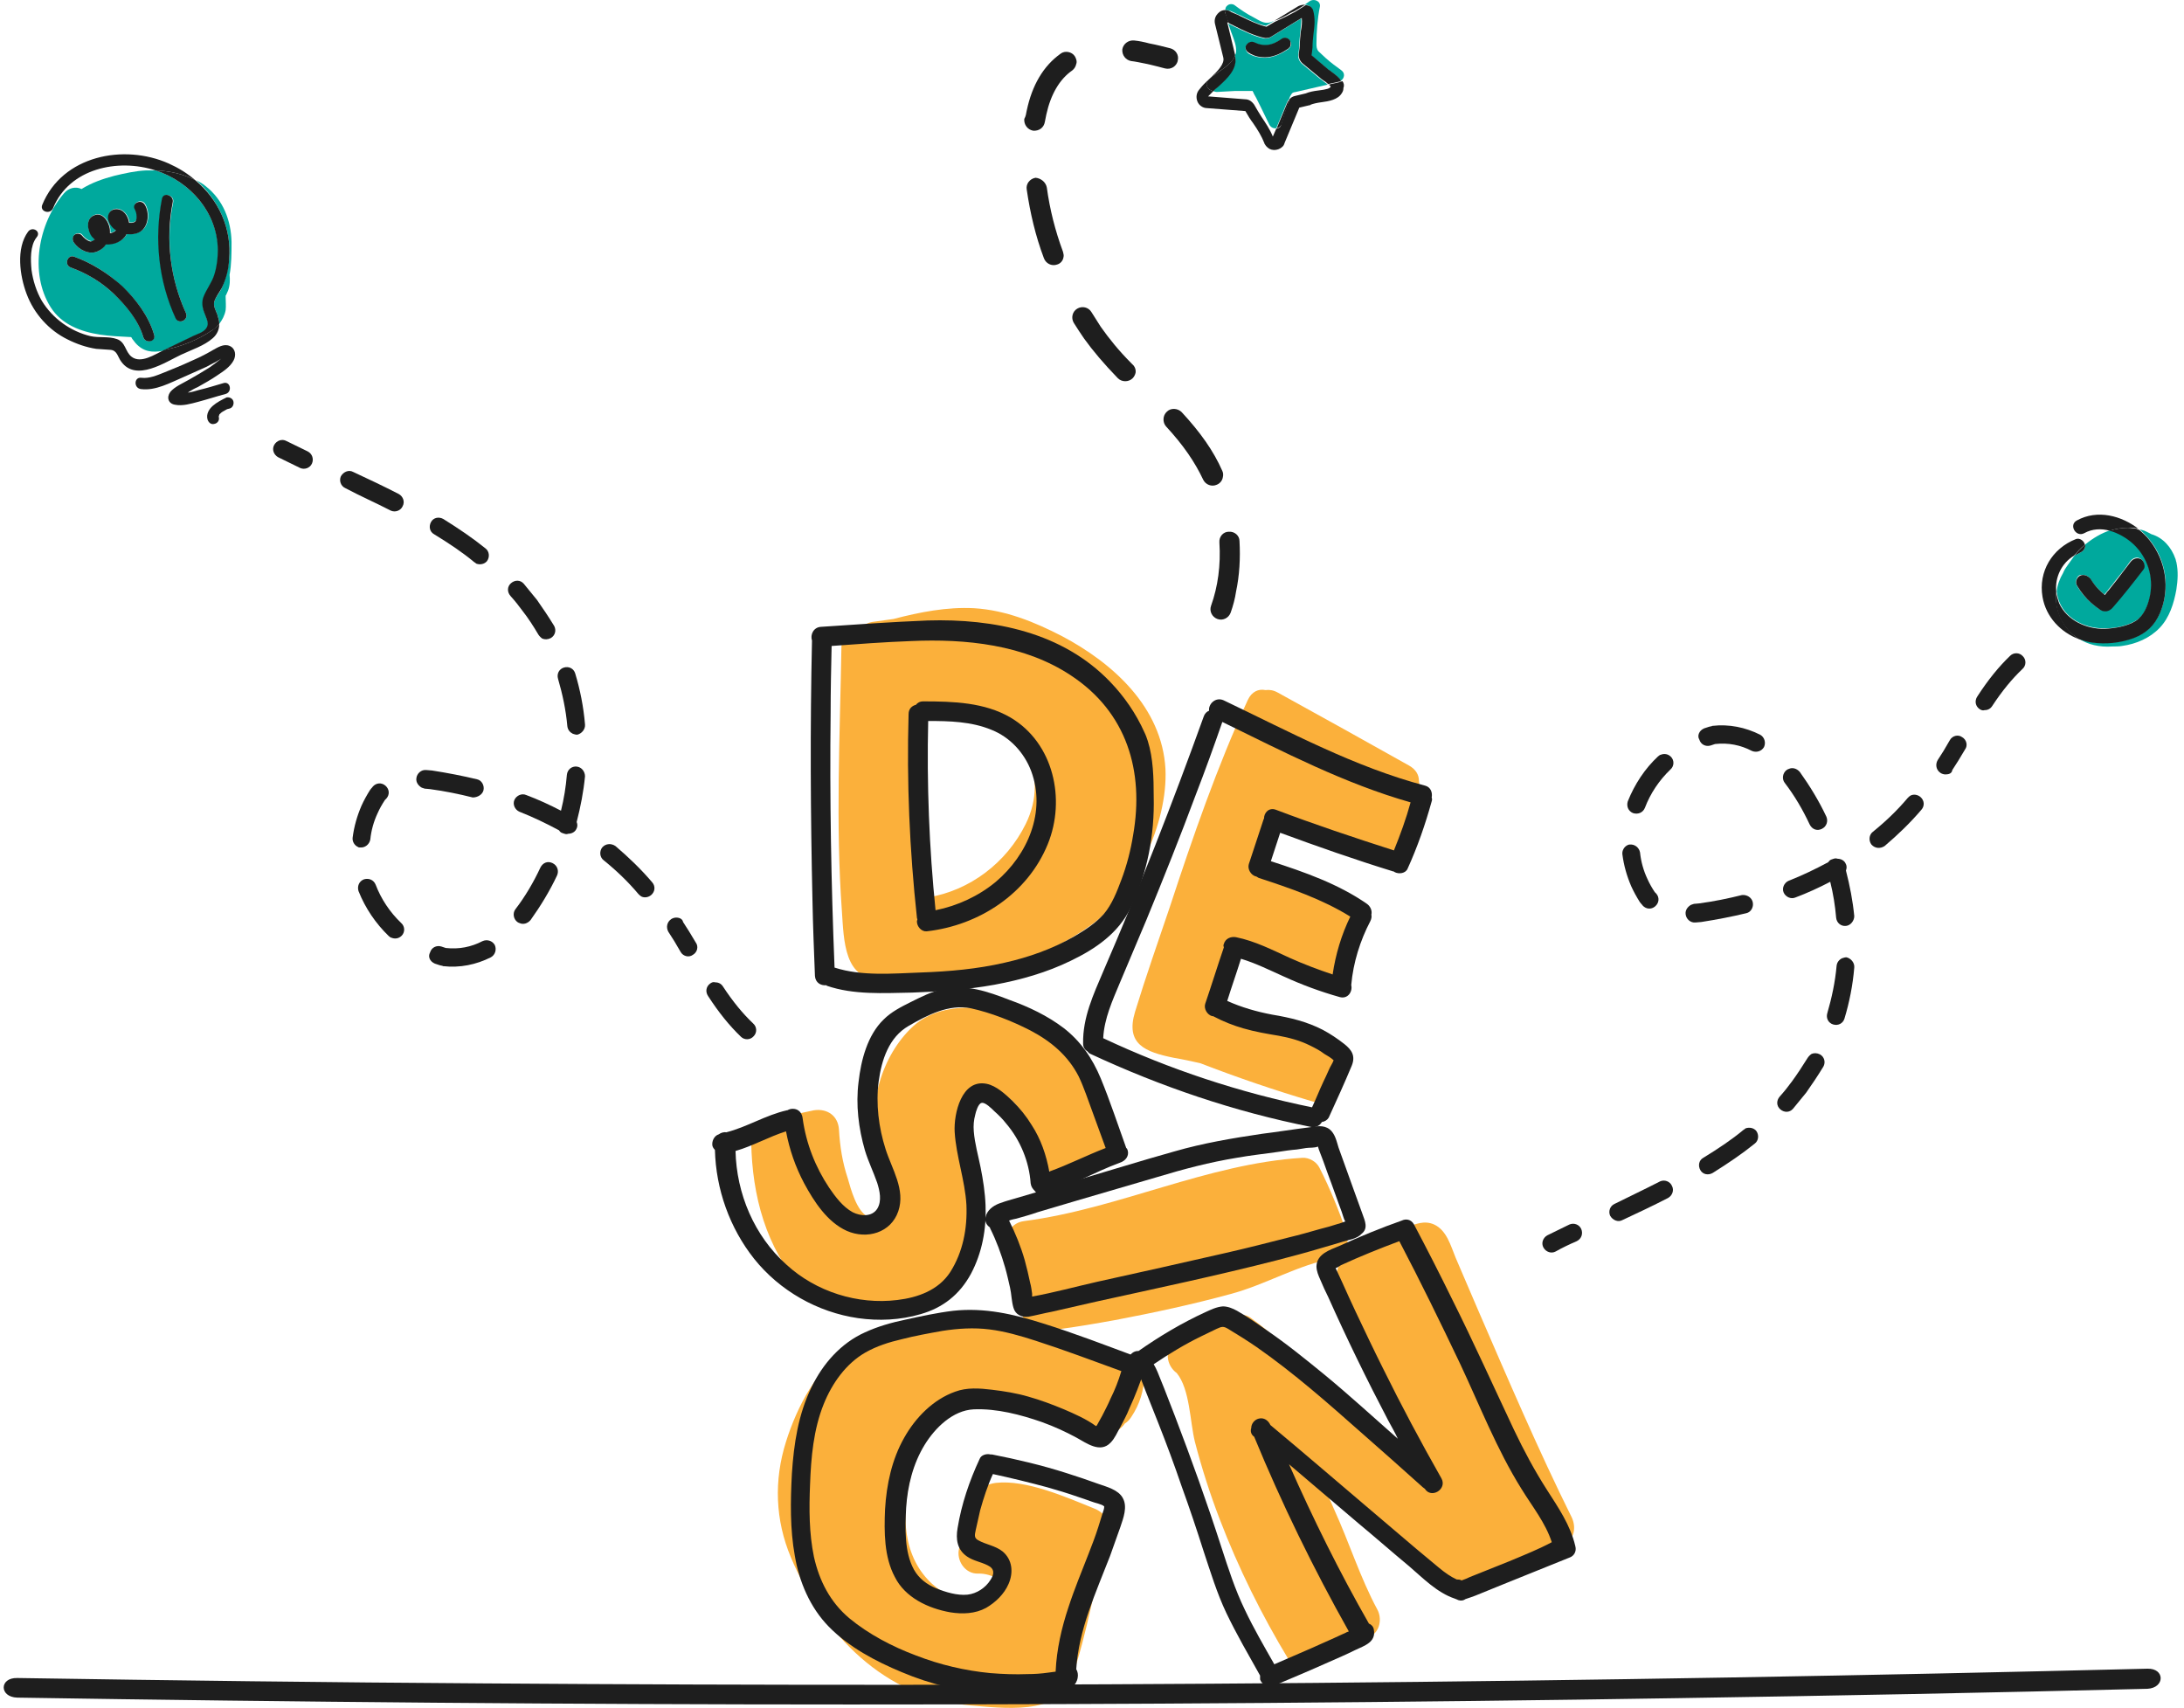 <svg width="266" height="208" viewBox="0 0 266 208" fill="none" xmlns="http://www.w3.org/2000/svg">
<path d="M141.947 93.657C141.529 86.134 135.558 80.76 129.349 77.476C126.005 75.745 122.482 74.311 118.661 74.073C115.317 73.894 112.033 74.55 108.808 75.386C107.913 75.506 107.077 75.625 106.241 75.745C105.584 75.864 105.106 76.162 104.808 76.58C103.673 76.64 102.479 77.357 102.479 78.909C102.3 89.537 101.763 100.345 102.539 110.973C102.778 114.437 102.778 119.572 107.435 119.213C108.868 119.094 110.361 118.915 111.854 118.676C118.959 119.691 127.318 116.706 132.991 112.586C138.305 108.704 142.246 100.226 141.947 93.657ZM124.93 100.345C122.601 105.062 118.123 108.466 112.988 109.301C112.63 102.017 112.152 94.732 111.674 87.448C111.854 87.388 112.092 87.328 112.272 87.269C114.481 86.254 116.81 86.074 118.959 86.433C124.452 88.582 127.916 94.255 124.93 100.345Z" fill="#FBB03B"/>
<path d="M172.818 95.091C172.818 94.374 172.46 93.717 171.624 93.24C166.31 90.254 160.936 87.269 155.622 84.343C155.084 84.044 154.607 83.984 154.129 84.044C153.293 83.865 152.457 84.223 151.98 85.238C148.218 93.419 145.292 101.898 142.486 110.436C141.053 114.675 139.56 118.915 138.246 123.214C137.052 127.155 139.44 128.11 142.963 128.827C144.038 129.006 145.113 129.245 146.188 129.484C150.666 131.215 155.204 132.768 159.861 134.141C161.891 134.738 163.026 132.947 162.727 131.335C162.847 131.155 162.906 130.976 163.026 130.737C164.101 127.991 161.832 126.08 159.443 125.543C157.413 125.065 155.204 125.005 153.174 124.707L149.651 124.289C149.591 124.289 149.531 124.289 149.472 124.289C149.531 123.513 149.233 122.736 148.337 122.139C148.278 122.079 148.158 122.02 148.098 121.96C149.113 119.99 149.77 117.9 150.785 115.929C151.144 115.989 151.442 116.108 151.8 116.168C152.875 116.467 153.95 116.765 155.025 117.064C157.174 117.721 159.324 118.437 161.414 119.213C162.966 119.811 164.28 118.437 164.399 117.004C164.638 116.706 164.817 116.407 164.937 115.929C165.175 114.675 165.534 113.541 166.011 112.406C166.549 111.153 165.414 109.839 164.34 109.481C160.399 108.107 156.398 106.734 152.457 105.361L154.667 99.867C159.204 100.226 163.683 102.495 167.922 104.107C168.639 104.346 169.236 104.286 169.713 104.047C170.311 103.808 170.848 103.331 171.027 102.495C171.564 100.405 172.162 98.315 172.818 96.285C172.878 95.807 172.878 95.449 172.818 95.091Z" fill="#FBB03B"/>
<path d="M134.962 139.455C133.708 133.842 131.618 128.051 126.364 125.005C122.184 122.557 115.079 121.423 111.197 125.005C107.376 128.528 105.525 134.798 107.018 139.813C107.436 141.306 108.63 142.799 108.69 144.351C108.69 145.605 107.495 149.068 105.704 148.173C104.331 147.516 103.614 144.769 103.256 143.515C102.599 141.545 102.301 139.634 102.181 137.544C102.062 135.873 100.748 134.977 99.136 135.216C97.285 135.574 95.553 136.052 93.822 136.828H93.762C92.628 136.888 91.493 137.604 91.493 139.097C91.613 145.665 93.284 151.934 97.703 156.95C98.479 157.846 99.435 157.905 100.211 157.488C104.092 160.115 109.048 161.548 113.287 158.741C118.422 155.338 118.243 147.755 118.243 142.381C118.243 139.992 117.646 133.245 121.109 133.126C124.334 133.006 126.423 139.395 127.259 141.724C127.259 141.784 127.319 141.844 127.319 141.844C127.379 141.903 127.379 142.023 127.439 142.082C127.439 142.142 127.498 142.202 127.498 142.202C127.857 142.799 128.454 143.217 129.17 143.277C129.827 143.396 130.484 143.277 131.021 142.918C131.797 142.679 132.514 142.5 133.29 142.261C134.544 142.082 135.201 140.769 134.962 139.455Z" fill="#FBB03B"/>
<path d="M164.04 150.203C163.085 147.456 162.01 144.769 160.697 142.202C160.338 141.485 159.443 140.948 158.607 141.007C147.023 141.724 136.215 147.217 124.751 148.71C122.661 148.949 122.005 151.397 122.84 152.711C122.542 153.606 122.84 154.621 123.139 155.696C123.557 157.308 123.856 159.458 124.871 160.831C125.826 162.204 127.199 162.085 128.752 161.906C131.08 161.607 133.469 161.189 135.798 160.771C140.515 159.876 145.232 158.861 149.829 157.607C154.128 156.472 158.129 154.024 162.428 153.248C163.622 152.949 164.458 151.337 164.04 150.203Z" fill="#FBB03B"/>
<path d="M191.447 184.835C187.327 176.535 183.685 167.996 179.983 159.458C179.087 157.368 178.192 155.278 177.296 153.188C176.699 151.755 176.221 149.845 174.669 149.128C173.475 148.591 172.34 149.068 171.206 149.546C169.116 150.442 167.086 151.397 165.055 152.352C164.518 152.591 164.16 152.949 163.981 153.367C163.085 153.785 162.548 154.741 162.966 155.935C164.757 160.831 166.608 165.727 168.877 170.385C169.952 172.594 171.385 174.564 172.698 176.654C172.997 177.072 173.236 177.55 173.475 178.028C172.997 177.669 172.519 177.371 172.041 177.072C171.683 176.833 171.385 176.774 171.026 176.714C168.817 174.744 166.668 172.773 164.399 170.922C160.279 167.638 156.696 163.697 152.457 160.592C151.86 160.115 151.262 160.055 150.725 160.234C149.411 160.174 148.158 160.891 146.963 161.428C145.769 161.966 144.575 162.563 143.381 163.22C141.649 164.235 142.067 166.324 143.321 167.22C144.933 169.191 144.933 173.191 145.53 175.58C146.366 178.804 147.381 181.968 148.575 185.073C150.844 190.985 153.651 196.657 156.935 202.091C158.069 203.942 160.458 203.285 161.174 201.792C163.145 201.016 165.055 200.18 166.906 199.284C168.101 198.687 168.339 197.075 167.742 196C165.653 192.119 164.339 187.88 162.488 183.819C162.01 182.685 161.473 181.551 160.876 180.476C161.712 181.192 162.488 181.909 163.264 182.745C165.235 184.775 167.384 186.268 169.653 187.76C169.773 188.238 170.071 188.656 170.549 189.014C173.176 190.985 176.341 194.746 179.923 193.493C183.625 192.179 187.208 189.97 190.552 187.999C191.746 187.462 191.985 186.029 191.447 184.835Z" fill="#FBB03B"/>
<path d="M137.47 165.13C128.215 163.757 118.661 159.637 109.346 162.324C107.256 162.503 105.226 163.04 103.435 164.115C99.554 166.444 97.046 171.4 95.732 175.58C94.24 180.297 94.419 185.133 96.329 189.671C100.27 199.046 107.734 206.808 118.243 207.703C121.945 208.002 128.931 208.957 130.484 204.539C132.454 198.807 133.469 192.537 134.902 186.626C135.26 185.253 134.484 184.178 133.23 183.7C129.827 182.327 124.99 180.177 121.288 180.595C117.586 181.073 117.467 185.73 116.81 188.596C116.452 190.029 117.527 191.701 119.139 191.642C120.811 191.582 123.199 192.776 120.99 194.328C120.154 194.866 118.9 194.926 117.944 194.866C116.034 194.687 114.302 193.791 112.989 192.358C109.705 188.835 109.824 183.461 111.138 179.102C111.794 176.953 112.63 174.624 113.884 172.773C115.437 170.504 117.885 170.265 120.512 170.146C122.721 170.027 124.931 170.206 127.02 170.683C127.259 171.28 127.737 171.758 128.573 171.937C130.484 172.355 132.096 173.072 133.708 174.206C134.783 174.923 136.335 174.385 136.992 173.37C137.291 173.191 137.529 172.952 137.768 172.594C138.843 170.982 139.321 169.37 139.38 167.459C139.261 166.504 138.425 165.309 137.47 165.13Z" fill="#FBB03B"/>
<path d="M137.351 140.112C137.291 139.993 137.291 139.873 137.171 139.813C136.156 137.007 135.201 134.081 134.066 131.335C133.051 128.887 131.618 126.797 129.529 125.185C127.558 123.692 125.289 122.617 122.96 121.781C120.333 120.766 117.646 119.811 114.78 120.467C113.467 120.766 112.153 121.423 110.959 122.02C109.765 122.617 108.57 123.214 107.615 124.169C105.645 126.08 104.868 129.125 104.57 131.753C104.211 134.559 104.57 137.425 105.346 140.112C105.764 141.485 106.361 142.68 106.839 144.053C107.137 145.008 107.436 146.262 106.839 147.218C106.182 148.233 104.809 148.113 103.853 147.635C102.659 146.979 101.763 145.784 100.987 144.65C99.315 142.142 98.181 139.276 97.763 136.231C97.703 135.574 97.285 135.037 96.569 135.037C96.33 135.037 96.091 135.096 95.912 135.216H95.852C93.225 135.813 91.016 137.246 88.448 137.903C88.15 137.843 87.791 137.962 87.552 138.142C86.955 138.321 86.657 139.037 86.776 139.575C86.836 139.754 86.955 139.933 87.075 140.052C87.194 144.829 88.866 149.546 91.852 153.308C94.957 157.189 99.554 159.816 104.51 160.533C107.018 160.891 109.645 160.772 112.093 160.055C114.84 159.279 116.87 157.667 118.243 155.159C119.617 152.591 120.154 149.666 120.035 146.8C119.975 145.247 119.736 143.695 119.438 142.202C119.139 140.709 118.721 139.276 118.602 137.783C118.542 137.067 118.602 136.41 118.781 135.753C118.84 135.455 119.139 134.38 119.557 134.32C119.975 134.201 120.811 135.037 121.109 135.335C121.647 135.813 122.124 136.291 122.542 136.828C124.274 138.858 125.349 141.485 125.528 144.113C125.588 144.531 125.767 144.769 126.006 145.008C126.244 145.367 126.662 145.546 127.2 145.367C130.424 144.471 133.29 142.739 136.395 141.605C137.112 141.366 137.53 140.769 137.351 140.112ZM127.797 142.68C127.439 140.709 126.782 138.739 125.647 137.007C124.991 135.932 124.214 134.977 123.319 134.081C122.423 133.245 121.348 132.23 120.154 131.991C117.109 131.394 116.153 135.634 116.273 137.843C116.452 140.829 117.527 143.695 117.706 146.74C117.825 149.606 117.288 152.472 115.736 154.92C114.302 157.129 111.795 158.025 109.287 158.324C104.45 158.921 99.375 157.309 95.792 154.024C91.852 150.502 89.702 145.367 89.583 140.172C91.672 139.575 93.643 138.44 95.733 137.783C96.151 139.993 96.867 142.082 97.942 144.113C99.136 146.322 100.748 148.83 103.137 149.904C105.585 150.979 108.511 150.143 109.406 147.516C110.302 144.889 108.63 142.381 107.854 139.933C107.018 137.306 106.66 134.44 107.018 131.693C107.376 129.066 108.272 126.319 110.66 124.946C112.929 123.632 115.556 122.259 118.243 122.796C120.691 123.334 123.259 124.349 125.468 125.483C127.976 126.797 130.066 128.528 131.38 131.096C132.036 132.469 132.514 133.962 133.051 135.395C133.589 136.888 134.126 138.321 134.664 139.813C132.335 140.709 130.126 141.844 127.797 142.68Z" fill="#1E1E1E"/>
<path d="M138.545 165.31C138.485 165.25 138.366 165.19 138.306 165.19C134.604 163.817 130.902 162.384 127.081 161.19C123.498 160.055 119.915 159.219 116.094 159.637C114.124 159.876 112.213 160.294 110.302 160.712C108.571 161.07 106.899 161.548 105.346 162.264C102.42 163.578 100.211 166.086 98.838 168.952C97.226 172.236 96.688 175.819 96.449 179.461C96.27 182.805 96.211 186.208 96.808 189.492C97.345 192.657 98.659 195.762 100.928 198.09C103.376 200.598 106.66 202.33 109.824 203.643C113.347 205.136 117.109 206.032 120.931 206.33C122.841 206.51 124.812 206.51 126.782 206.33C128.275 206.211 130.962 206.211 131.26 204.3C131.32 203.942 131.26 203.584 131.081 203.285C131.38 198.449 133.47 193.97 135.201 189.492C135.619 188.298 136.037 187.164 136.455 185.969C136.813 184.895 137.351 183.521 136.754 182.446C136.216 181.431 134.783 181.073 133.768 180.715C132.455 180.237 131.201 179.819 129.887 179.401C126.901 178.446 123.856 177.729 120.811 177.132C120.751 177.132 120.692 177.132 120.632 177.132C120.154 177.013 119.497 177.192 119.318 177.67C118.064 180.357 117.109 183.163 116.631 186.089C116.393 187.462 116.572 188.716 117.766 189.552C118.542 190.089 119.438 190.209 120.274 190.627C121.169 191.045 121.11 191.701 120.632 192.418C120.035 193.373 118.96 194.09 117.826 194.209C116.572 194.329 115.198 193.911 114.004 193.433C112.87 192.955 111.914 192.239 111.317 191.164C110.123 189.015 110.242 186.029 110.362 183.641C110.541 180.954 111.198 178.267 112.631 175.938C113.885 173.908 116.034 171.758 118.602 171.639C121.408 171.52 124.334 172.296 126.901 173.191C128.394 173.729 129.827 174.386 131.141 175.102C132.335 175.759 134.007 177.013 135.261 175.699C135.798 175.162 136.097 174.386 136.455 173.788C136.813 173.072 137.231 172.355 137.53 171.579C138.246 170.027 138.843 168.474 139.381 166.862C139.5 165.966 139.082 165.489 138.545 165.31ZM135.261 170.325C134.962 171.042 134.604 171.699 134.246 172.415C134.067 172.773 133.828 173.132 133.649 173.49C133.649 173.49 133.589 173.609 133.529 173.669H133.47C132.335 172.833 130.842 172.176 129.588 171.639C128.155 171.042 126.722 170.504 125.23 170.086C123.797 169.669 122.304 169.43 120.811 169.251C119.318 169.071 117.766 168.952 116.333 169.489C113.646 170.445 111.496 172.654 110.123 175.102C108.63 177.729 107.973 180.775 107.794 183.82C107.675 186.566 107.675 189.612 108.989 192.06C110.242 194.568 113.049 195.881 115.736 196.359C117.228 196.598 118.781 196.538 120.095 195.821C121.229 195.165 122.304 194.15 122.841 192.896C123.438 191.522 123.319 189.97 122.125 188.955C121.229 188.238 120.095 188.119 119.139 187.581C118.602 187.283 118.721 186.925 118.841 186.328C119.02 185.492 119.199 184.715 119.378 183.939C119.796 182.446 120.274 180.954 120.931 179.521C123.14 179.998 125.349 180.536 127.558 181.133C128.812 181.491 130.006 181.849 131.201 182.267C131.798 182.446 132.395 182.685 132.932 182.864C133.35 183.044 134.186 183.163 134.485 183.462C134.485 183.462 134.485 183.462 134.485 183.521C134.485 183.76 134.365 184.059 134.306 184.238C134.126 184.835 133.947 185.372 133.768 185.969C133.41 187.104 132.992 188.179 132.574 189.253C131.738 191.403 130.842 193.552 130.126 195.762C129.29 198.27 128.693 200.897 128.573 203.524C128.573 203.584 128.573 203.584 128.573 203.584C128.275 203.643 127.976 203.643 127.678 203.703C126.842 203.823 126.006 203.882 125.17 203.882C123.677 203.942 122.125 203.882 120.632 203.763C117.527 203.464 114.482 202.748 111.556 201.613C108.69 200.539 105.824 199.046 103.435 197.075C101.107 195.105 99.793 192.537 99.136 189.612C98.539 186.746 98.539 183.76 98.659 180.834C98.778 177.491 99.077 174.087 100.331 170.982C101.346 168.474 103.018 166.086 105.406 164.713C106.779 163.936 108.272 163.459 109.824 163.1C111.437 162.682 113.108 162.384 114.78 162.085C116.691 161.787 118.602 161.667 120.513 161.906C122.423 162.145 124.274 162.682 126.125 163.28C129.648 164.414 133.111 165.728 136.575 166.982C136.216 168.176 135.798 169.251 135.261 170.325Z" fill="#1E1E1E"/>
<path d="M191.866 188.298C191.268 185.73 189.776 183.581 188.402 181.431C186.91 179.103 185.596 176.655 184.402 174.147C181.894 168.833 179.506 163.518 176.878 158.264C175.386 155.219 173.833 152.173 172.221 149.128C171.863 148.471 171.206 148.412 170.728 148.651C168.161 149.546 165.593 150.621 163.085 151.755C161.951 152.233 160.398 152.711 160.339 154.204C160.339 154.801 160.578 155.338 160.816 155.875C161.115 156.592 161.414 157.249 161.772 157.965C164.041 163.041 166.489 168.056 169.056 172.953C169.474 173.729 169.892 174.445 170.251 175.221C167.265 172.594 164.339 169.907 161.294 167.399C159.025 165.548 156.756 163.697 154.308 162.026C153.114 161.19 151.92 160.354 150.666 159.637C150.128 159.339 149.531 159.1 148.934 159.1C148.158 159.16 147.441 159.518 146.785 159.816C143.918 161.13 141.232 162.742 138.664 164.533C137.53 164.474 136.813 166.146 138.007 166.743C138.067 166.743 138.067 166.802 138.127 166.802C138.903 167.34 139.201 168.653 139.56 169.489C140.037 170.743 140.575 171.997 141.052 173.251C142.067 175.819 143.023 178.386 143.918 181.013C144.874 183.641 145.769 186.328 146.605 188.955C147.441 191.463 148.218 194.03 149.352 196.419C150.606 199.046 152.039 201.494 153.472 204.061C153.472 204.241 153.472 204.36 153.472 204.539C153.651 205.076 154.368 205.614 154.965 205.375C157.234 204.42 159.503 203.464 161.772 202.449C162.847 201.972 163.981 201.494 165.056 200.956C166.19 200.419 167.623 200.001 167.325 198.449C167.265 198.09 167.026 197.852 166.728 197.732C163.145 191.463 159.921 184.954 156.995 178.326C159.801 180.715 162.608 183.103 165.414 185.492C167.504 187.223 169.534 189.014 171.624 190.746C173.296 192.179 175.027 193.97 177.177 194.687C177.296 194.747 177.356 194.747 177.475 194.806C177.535 194.806 177.535 194.866 177.595 194.866C177.953 194.985 178.252 194.926 178.491 194.747C178.909 194.627 179.326 194.448 179.685 194.329L183.506 192.776C186.074 191.761 188.641 190.686 191.209 189.671C191.686 189.492 192.045 188.955 191.866 188.298ZM183.805 190.149C182.73 190.567 181.595 191.045 180.521 191.463C180.043 191.642 179.506 191.881 179.028 192.06C178.789 192.179 178.371 192.358 178.013 192.478C177.834 192.358 177.595 192.358 177.416 192.358C176.64 192 175.983 191.522 175.326 190.985C174.371 190.209 173.415 189.373 172.46 188.597C170.489 186.925 168.459 185.193 166.489 183.521C162.548 180.177 158.667 176.834 154.726 173.55C154.487 173.012 153.95 172.594 153.293 172.773C152.815 172.893 152.397 173.37 152.397 173.908C152.278 174.266 152.338 174.684 152.756 174.983C156.099 183.103 159.98 191.045 164.28 198.688C164.16 198.747 164.041 198.747 163.981 198.807C163.503 199.046 163.026 199.225 162.548 199.464C161.593 199.882 160.697 200.3 159.742 200.718C158.249 201.374 156.696 202.031 155.204 202.688C153.95 200.479 152.696 198.329 151.621 196.06C150.427 193.612 149.591 190.985 148.755 188.417C147.023 183.043 145.113 177.729 143.083 172.415C142.485 170.922 141.948 169.43 141.351 167.997C141.112 167.399 140.873 166.743 140.515 166.146C142.366 164.892 144.336 163.697 146.307 162.742C146.904 162.444 147.561 162.145 148.158 161.846C148.815 161.548 148.994 161.488 149.591 161.846C150.785 162.563 151.92 163.28 153.054 164.056C157.592 167.22 161.712 170.863 165.832 174.505C168.34 176.714 170.848 178.924 173.296 181.133C173.355 181.192 173.475 181.252 173.535 181.312C174.311 182.566 176.281 181.372 175.565 180.058C173.057 175.639 170.669 171.161 168.4 166.564C167.265 164.295 166.19 162.026 165.116 159.757C164.578 158.622 164.041 157.428 163.503 156.234C163.265 155.696 163.026 155.219 162.787 154.681C162.727 154.622 162.727 154.502 162.667 154.442C162.906 154.383 163.205 154.144 163.324 154.084C165.653 153.009 168.041 152.054 170.43 151.158C172.997 156.055 175.445 161.07 177.834 166.086C180.222 171.161 182.312 176.535 185.297 181.312C186.611 183.461 188.223 185.432 188.999 187.82C187.447 188.656 185.656 189.373 183.805 190.149Z" fill="#1E1E1E"/>
<path d="M165.952 147.874L164.936 145.068C164.28 143.277 163.683 141.545 163.026 139.754C162.787 138.977 162.608 138.082 161.951 137.544C161.175 136.947 160.279 137.186 159.383 137.306C157.473 137.544 155.622 137.843 153.711 138.082C150.069 138.619 146.546 139.216 143.023 140.231C138.963 141.366 134.962 142.62 130.902 143.814C128.812 144.411 126.722 145.068 124.632 145.665C123.677 145.963 122.662 146.202 121.706 146.561C120.93 146.859 120.214 147.397 120.035 148.232C119.915 148.83 120.214 149.248 120.572 149.486V149.546C121.348 151.099 121.945 152.711 122.423 154.383C122.662 155.219 122.841 156.054 123.02 156.831C123.199 157.607 123.199 158.503 123.438 159.279C123.677 160.115 124.453 160.473 125.289 160.354C126.244 160.174 127.14 159.936 128.095 159.756C129.946 159.338 131.738 158.921 133.589 158.503C140.933 156.89 148.277 155.338 155.502 153.487C157.353 153.009 159.145 152.532 160.936 151.994C161.832 151.755 162.727 151.457 163.563 151.218C164.339 150.979 165.295 150.86 165.832 150.263C166.668 149.606 166.25 148.71 165.952 147.874ZM162.906 149.068C162.19 149.307 161.533 149.486 160.816 149.665C159.563 150.024 158.309 150.382 157.055 150.681C154.487 151.337 151.92 151.994 149.292 152.591C144.038 153.785 138.783 154.98 133.589 156.114C130.961 156.711 128.334 157.428 125.707 157.905C125.707 157.786 125.707 157.667 125.707 157.547C125.647 157.129 125.588 156.652 125.468 156.234C125.289 155.338 125.05 154.383 124.811 153.487C124.334 151.815 123.677 150.203 122.901 148.65C123.199 148.531 123.498 148.471 123.796 148.412C124.632 148.173 125.528 147.934 126.364 147.635C127.976 147.158 129.588 146.68 131.2 146.202C134.484 145.247 137.709 144.292 140.993 143.336C144.157 142.381 147.322 141.545 150.606 141.008C152.278 140.709 153.95 140.53 155.622 140.291C156.398 140.172 157.174 140.052 157.95 139.992C158.309 139.933 158.727 139.873 159.085 139.813C159.443 139.754 160.16 139.813 160.518 139.634C160.578 139.873 160.697 140.172 160.697 140.172C160.876 140.59 160.996 141.008 161.175 141.426C161.473 142.321 161.832 143.217 162.13 144.053L163.145 146.859C163.324 147.337 163.503 147.814 163.623 148.232C163.683 148.412 163.742 148.591 163.862 148.77C163.862 148.77 163.862 148.77 163.802 148.77C163.444 148.889 163.205 149.009 162.906 149.068Z" fill="#1E1E1E"/>
<path d="M123.08 87.388C119.916 85.537 116.094 85.418 112.452 85.418C112.034 85.418 111.735 85.597 111.556 85.836C111.078 85.955 110.661 86.313 110.661 86.97C110.422 95.21 110.78 103.51 111.676 111.75C111.676 111.81 111.676 111.869 111.735 111.929C111.735 112.048 111.676 112.108 111.676 112.227C111.676 112.825 112.213 113.481 112.87 113.422C119.259 112.705 125.17 108.824 127.618 102.793C129.827 97.36 128.335 90.493 123.08 87.388ZM121.289 107.391C119.199 109.123 116.632 110.317 113.945 110.854C113.168 103.211 112.87 95.509 113.049 87.806C115.616 87.806 118.303 87.866 120.751 88.881C123.02 89.777 124.752 91.687 125.588 93.897C127.439 98.853 125.17 104.107 121.289 107.391Z" fill="#1E1E1E"/>
<path d="M139.799 90.254C139.679 89.896 139.56 89.538 139.381 89.179C138.366 86.91 136.933 84.821 135.201 83.029C129.409 76.999 121.05 75.327 112.989 75.566C108.63 75.745 104.331 76.043 99.972 76.342C99.076 76.401 98.659 77.297 98.897 78.014C98.659 88.582 98.718 99.211 98.957 109.779C99.017 112.825 99.136 115.81 99.256 118.855C99.315 119.691 99.972 120.049 100.629 119.99C100.629 119.99 100.689 119.99 100.689 120.049C103.973 121.184 107.615 120.945 111.078 120.885C114.422 120.766 117.825 120.527 121.11 119.93C124.334 119.333 127.498 118.437 130.424 117.004C133.41 115.571 136.216 113.66 137.709 110.556C139.739 106.376 140.635 101.659 140.515 97.001C140.515 94.732 140.456 92.344 139.799 90.254ZM136.574 107.152C136.037 108.585 135.44 110.138 134.425 111.332C133.41 112.466 132.096 113.302 130.783 114.078C128.155 115.571 125.289 116.586 122.363 117.243C119.02 118.019 115.556 118.318 112.153 118.437C108.75 118.557 104.988 118.915 101.644 117.84C101.226 107.51 101.047 97.18 101.166 86.851C101.166 84.104 101.226 81.417 101.286 78.67C104.51 78.432 107.734 78.193 110.959 78.073C117.587 77.775 124.752 78.491 130.424 82.253C137.231 86.731 139.381 93.897 138.007 101.718C137.709 103.569 137.231 105.42 136.574 107.152Z" fill="#1E1E1E"/>
<path d="M173.594 95.688C164.996 93.419 157.055 89.12 149.054 85.298C148.038 84.82 147.143 85.776 147.262 86.552C146.964 86.671 146.725 86.91 146.605 87.269C142.844 97.718 138.783 108.107 134.365 118.318C133.171 121.124 131.857 123.93 131.917 127.095C131.917 127.573 132.156 127.871 132.454 128.05C132.574 128.17 132.633 128.289 132.812 128.349C141.411 132.35 150.367 135.395 159.682 137.246C160.279 137.365 160.757 137.067 160.996 136.649C161.354 136.589 161.652 136.41 161.831 136.111C162.787 134.021 163.742 131.932 164.638 129.782C165.115 128.588 164.638 127.871 163.742 127.155C162.906 126.498 162.011 125.901 161.115 125.423C159.145 124.408 157.114 123.93 154.965 123.572C153.054 123.214 151.203 122.677 149.471 121.9C150.009 120.169 150.606 118.497 151.143 116.765C152.935 117.303 154.607 118.139 156.338 118.915C158.547 119.93 160.816 120.766 163.145 121.423C164.16 121.721 164.757 120.766 164.578 119.99V119.93C164.817 117.243 165.653 114.556 166.907 112.168C167.026 111.929 167.086 111.63 167.026 111.391C167.146 110.914 166.907 110.376 166.489 110.078C162.966 107.63 158.846 106.197 154.786 104.883C155.144 103.748 155.562 102.554 155.92 101.42C160.458 103.092 165.056 104.704 169.713 106.137H169.773L169.833 106.197C170.37 106.495 171.206 106.376 171.445 105.779C172.639 103.151 173.594 100.405 174.371 97.598C174.43 97.419 174.43 97.3 174.371 97.121C174.49 96.524 174.251 95.867 173.594 95.688ZM169.773 103.569C164.936 102.017 160.1 100.405 155.383 98.613C154.547 98.315 153.95 98.972 153.95 99.688C153.95 99.748 153.89 99.748 153.89 99.808C153.293 101.599 152.696 103.45 152.099 105.241C151.92 105.838 152.338 106.555 152.935 106.734H152.994C153.114 106.794 153.174 106.853 153.293 106.913C157.114 108.167 160.996 109.481 164.459 111.63C163.384 113.839 162.667 116.228 162.309 118.676C160.518 118.079 158.786 117.422 157.055 116.646C154.965 115.69 152.875 114.616 150.546 114.138C149.889 114.019 149.233 114.317 149.054 114.974C148.994 115.093 148.994 115.213 149.054 115.332C149.054 115.332 149.054 115.332 149.054 115.392C148.277 117.661 147.561 119.99 146.785 122.259C146.605 122.856 147.023 123.572 147.62 123.751C147.68 123.751 147.8 123.751 147.859 123.811C148.994 124.408 150.188 124.886 151.442 125.244C152.875 125.662 154.308 125.901 155.741 126.14C157.055 126.379 158.368 126.737 159.562 127.334C160.16 127.632 160.757 127.931 161.294 128.349C161.593 128.528 162.13 128.827 162.429 129.125C162.309 129.483 162.011 129.901 161.891 130.2C161.652 130.737 161.413 131.275 161.175 131.752C160.697 132.768 160.279 133.842 159.801 134.857C151.024 133.066 142.485 130.26 134.365 126.438C134.484 124.05 135.499 121.841 136.395 119.691C137.47 117.124 138.545 114.616 139.619 112.048C141.709 106.973 143.739 101.897 145.65 96.762C146.785 93.837 147.859 90.851 148.874 87.925C156.338 91.568 163.802 95.449 171.803 97.718C171.266 99.688 170.549 101.659 169.773 103.569Z" fill="#1E1E1E"/>
<path d="M261.547 203.225C227.751 204.061 193.895 204.658 160.04 204.957C126.364 205.255 92.687 205.255 59.07 205.017C40.083 204.897 21.095 204.658 2.107 204.36C-0.102 204.3 -0.102 206.688 2.107 206.748C35.963 207.286 69.758 207.584 103.614 207.584C137.29 207.584 170.967 207.345 204.584 206.808C223.571 206.509 242.559 206.151 261.547 205.673C263.696 205.554 263.696 203.166 261.547 203.225Z" fill="#1E1E1E"/>
<path d="M138.305 45.412C138.246 45.651 138.126 45.89 137.947 46.069C137.469 46.547 136.634 46.547 136.156 46.069C134.424 44.278 133.111 42.725 132.036 41.232C131.618 40.635 131.2 39.978 130.782 39.322C130.424 38.725 130.603 37.948 131.2 37.59C131.797 37.232 132.573 37.411 132.932 38.008C133.29 38.605 133.708 39.202 134.066 39.799C135.081 41.232 136.216 42.665 137.887 44.337C138.246 44.636 138.365 45.054 138.305 45.412Z" fill="#1E1E1E"/>
<path d="M149.889 74.61C149.65 75.267 148.934 75.625 148.277 75.386C147.62 75.147 147.262 74.431 147.501 73.774C148.336 71.445 148.695 68.818 148.516 66.072C148.456 65.355 148.993 64.758 149.65 64.758C150.367 64.698 150.964 65.236 150.964 65.892C151.083 67.982 150.964 70.072 150.546 72.043C150.426 72.879 150.187 73.774 149.889 74.61Z" fill="#1E1E1E"/>
<path d="M142.127 50.129C142.605 49.651 143.441 49.711 143.918 50.189C146.187 52.637 147.8 54.906 148.874 57.354C148.994 57.593 148.994 57.891 148.934 58.13C148.874 58.489 148.636 58.847 148.218 59.026C147.561 59.325 146.844 59.026 146.546 58.429C145.531 56.279 144.157 54.249 142.008 51.92C141.59 51.443 141.59 50.607 142.127 50.129Z" fill="#1E1E1E"/>
<path d="M136.693 6.003C136.813 5.347 137.41 4.869 138.126 4.929C138.723 4.988 139.32 5.108 139.977 5.287C140.933 5.466 141.828 5.705 142.545 5.884C143.202 6.063 143.62 6.72 143.44 7.377V7.436C143.261 8.093 142.604 8.511 141.888 8.332C141.171 8.153 140.335 7.914 139.44 7.735C138.843 7.616 138.305 7.496 137.768 7.436C137.111 7.317 136.633 6.72 136.693 6.003Z" fill="#1E1E1E"/>
<path d="M127.498 22.842C127.856 25.469 128.513 28.096 129.468 30.664C129.528 30.902 129.588 31.141 129.528 31.32C129.468 31.738 129.17 32.097 128.752 32.216C128.095 32.455 127.378 32.097 127.14 31.44C126.125 28.753 125.468 25.947 125.05 23.081C124.93 22.424 125.408 21.767 126.125 21.648C126.781 21.707 127.378 22.185 127.498 22.842Z" fill="#1E1E1E"/>
<path d="M125.05 13.467C125.706 10.362 127.08 8.033 129.17 6.541C129.707 6.123 130.543 6.302 130.901 6.839C131.08 7.138 131.2 7.496 131.08 7.795C131.021 8.093 130.842 8.392 130.603 8.571C129.05 9.646 127.975 11.497 127.438 13.945C127.378 14.243 127.319 14.542 127.259 14.84C127.14 15.557 126.542 15.975 125.826 15.915C125.169 15.796 124.691 15.199 124.751 14.482C124.93 14.184 124.99 13.825 125.05 13.467Z" fill="#1E1E1E"/>
<path d="M149.889 1.346L150.307 1.525C150.546 1.645 150.725 1.764 150.964 1.824C152.039 2.361 153.173 2.958 154.188 3.137L155.203 2.54C155.024 2.6 154.905 2.66 154.725 2.719C154.009 2.958 153.352 2.481 152.695 2.122C151.859 1.704 151.083 1.167 150.367 0.63C150.128 0.451 149.71 0.451 149.471 0.689C149.292 0.809 149.232 1.048 149.232 1.227C149.411 1.227 149.65 1.227 149.889 1.346Z" fill="#00A99D"/>
<path d="M160.756 0.809C160.876 0.092 159.98 -0.206 159.502 0.152C159.323 0.271 159.144 0.391 158.905 0.57C159.144 0.57 159.323 0.629 159.502 0.749C159.682 0.868 159.741 0.988 159.801 1.167C160.099 2.182 159.98 3.137 159.861 4.033C159.801 4.57 159.741 5.108 159.741 5.585C159.741 5.585 159.741 5.645 159.741 5.705C159.741 5.884 159.682 6.063 159.682 6.242L159.622 6.66L161.652 8.392C161.771 8.511 161.891 8.571 162.07 8.69C162.548 9.049 163.025 9.407 163.324 9.825C163.742 9.526 163.861 8.929 163.384 8.571C162.727 8.093 162.07 7.616 161.473 7.078C161.174 6.78 160.876 6.541 160.577 6.242C160.338 5.944 160.338 5.645 160.338 5.287C160.338 3.854 160.458 2.301 160.756 0.809Z" fill="#00A99D"/>
<path d="M150.546 6.302C150.546 6.481 150.486 6.601 150.427 6.72C150.725 8.272 149.471 9.467 148.337 10.541C148.158 10.72 147.919 10.9 147.74 11.079C147.859 11.139 148.038 11.198 148.217 11.198C148.934 11.139 149.71 11.139 150.427 11.079C150.785 11.079 151.203 11.079 151.561 11.079C151.74 11.079 151.919 11.079 152.158 11.079C152.278 11.079 152.337 11.079 152.457 11.079C152.457 11.079 152.517 11.079 152.576 11.079V11.139C152.636 11.198 152.696 11.318 152.696 11.377C152.815 11.556 152.875 11.736 152.994 11.915C153.173 12.273 153.352 12.631 153.532 12.989C153.89 13.706 154.248 14.482 154.606 15.199C154.786 15.497 155.084 15.676 155.442 15.617L156.756 12.452C156.756 12.392 156.816 12.333 156.816 12.333C156.875 12.213 156.935 12.154 156.995 12.094C157.055 11.915 157.114 11.736 157.234 11.556C157.413 11.258 157.472 11.258 157.831 11.198C159.144 10.9 160.458 10.601 161.712 10.303C161.533 10.123 161.294 10.004 161.174 9.885C160.995 9.765 160.876 9.646 160.697 9.526L158.607 7.795C158.249 7.496 158.07 7.078 158.129 6.601L158.189 6.123C158.189 6.003 158.249 5.824 158.249 5.645C158.249 5.048 158.308 4.451 158.368 3.914C158.428 3.316 158.488 2.779 158.488 2.242L154.786 4.511C154.606 4.63 154.368 4.69 154.188 4.69C154.129 4.69 154.069 4.69 154.009 4.69C152.755 4.451 151.501 3.794 150.248 3.197C150.068 3.078 149.83 3.018 149.65 2.899L149.591 2.839C149.77 3.316 149.889 3.794 150.068 4.212C150.307 4.869 150.606 5.585 150.546 6.302ZM151.74 6.063C151.681 5.884 151.681 5.705 151.8 5.526C151.979 5.167 152.457 5.048 152.815 5.227C153.293 5.466 153.83 5.585 154.368 5.526C154.965 5.466 155.562 5.108 156.159 4.75C156.517 4.511 156.935 4.63 157.114 4.988C157.293 5.227 157.293 5.526 157.114 5.765C157.054 5.824 156.995 5.884 156.935 5.944L156.875 6.003C156.159 6.481 155.323 6.899 154.427 7.019C153.591 7.078 152.815 6.959 152.099 6.541C151.919 6.421 151.8 6.242 151.74 6.063Z" fill="#00A99D"/>
<path d="M163.145 10.004C162.727 10.123 162.249 10.183 161.831 10.303C161.95 10.362 162.01 10.482 162.07 10.541C162.01 10.78 161.532 10.9 160.577 11.019C160.04 11.079 159.443 11.198 159.025 11.377L157.771 11.676C157.472 11.736 157.233 11.855 157.054 12.094C156.995 12.273 156.935 12.512 156.815 12.691C156.517 13.527 156.278 14.363 156.039 15.199C155.979 15.497 155.741 15.617 155.442 15.676L155.024 16.632C154.666 15.736 154.128 14.96 153.651 14.243C153.352 13.766 153.054 13.288 152.755 12.751C152.636 12.572 152.457 12.392 152.277 12.273C152.098 12.153 151.859 12.094 151.68 12.094L147.142 11.736L147.381 11.497C147.501 11.377 147.62 11.258 147.739 11.138C147.68 11.079 147.62 11.079 147.56 11.019C146.963 10.84 146.784 10.183 147.202 9.705C147.859 9.049 148.695 8.631 149.411 8.034C149.829 7.675 150.247 7.317 150.426 6.78C150.426 6.72 150.426 6.72 150.426 6.66L149.471 2.719L149.65 2.779C149.531 2.361 149.411 1.943 149.232 1.585C149.173 1.465 149.173 1.346 149.173 1.227C148.934 1.227 148.635 1.346 148.456 1.525C148.038 1.883 147.859 2.361 147.978 2.898L148.993 7.018C149.173 7.795 148.277 8.69 147.381 9.526C147.023 9.884 146.665 10.183 146.366 10.541L146.068 10.9C145.709 11.318 145.65 11.855 145.829 12.333C146.008 12.81 146.486 13.169 147.023 13.169L151.68 13.527C151.979 14.064 152.277 14.542 152.636 15.02C153.173 15.796 153.651 16.572 154.009 17.468C154.009 17.527 154.009 17.527 154.069 17.587C154.188 17.826 154.427 18.005 154.606 18.125C154.964 18.304 155.323 18.304 155.681 18.184C155.8 18.125 155.979 18.065 156.099 17.945C156.278 17.826 156.397 17.647 156.457 17.408L158.248 13.109L159.502 12.81C159.562 12.81 159.622 12.81 159.622 12.751C159.92 12.631 160.458 12.512 160.935 12.452C161.831 12.333 162.966 12.153 163.443 11.318C163.563 11.138 163.622 10.959 163.622 10.72C163.742 10.422 163.682 10.123 163.503 9.885C163.324 9.944 163.204 9.944 163.145 10.004Z" fill="#1E1E1E"/>
<path d="M158.965 0.57H158.905C158.667 0.57 158.368 0.63 158.129 0.749L155.203 2.54C155.92 2.301 156.577 1.943 157.174 1.585C157.771 1.346 158.368 0.928 158.965 0.57Z" fill="#1E1E1E"/>
<path d="M156.816 12.452L155.502 15.617C155.741 15.557 155.98 15.438 156.099 15.139C156.338 14.303 156.577 13.467 156.876 12.631C156.935 12.452 156.995 12.213 157.114 12.034C157.055 12.094 156.995 12.213 156.935 12.273C156.876 12.392 156.816 12.392 156.816 12.452Z" fill="#1E1E1E"/>
<path d="M162.189 8.75C162.01 8.631 161.89 8.511 161.771 8.451L159.741 6.72L159.8 6.302C159.8 6.123 159.86 5.944 159.86 5.764C159.86 5.705 159.86 5.705 159.86 5.645C159.86 5.167 159.92 4.63 159.98 4.093C160.099 3.197 160.218 2.242 159.92 1.226C159.86 1.047 159.741 0.928 159.621 0.809C159.442 0.689 159.203 0.629 159.024 0.629C158.427 0.988 157.89 1.406 157.233 1.704C156.576 2.062 155.919 2.361 155.263 2.66L154.247 3.257C153.232 3.018 152.098 2.48 151.023 1.943C150.844 1.824 150.605 1.764 150.366 1.644L149.948 1.465C149.65 1.226 149.411 1.226 149.172 1.226C149.172 1.346 149.172 1.465 149.232 1.585C149.351 2.003 149.471 2.421 149.65 2.779L149.71 2.839C149.889 2.958 150.127 3.018 150.307 3.137C151.501 3.734 152.814 4.391 154.068 4.63C154.128 4.63 154.188 4.63 154.247 4.63C154.486 4.63 154.665 4.57 154.845 4.451L158.547 2.182C158.606 2.719 158.547 3.257 158.427 3.854C158.367 4.451 158.308 5.048 158.308 5.585C158.308 5.764 158.248 5.944 158.248 6.063L158.188 6.541C158.129 6.959 158.308 7.436 158.666 7.735L160.756 9.466C160.875 9.586 161.054 9.705 161.234 9.825C161.353 9.884 161.592 10.064 161.771 10.243C162.189 10.123 162.667 10.064 163.085 9.944C163.204 9.944 163.264 9.884 163.323 9.825C163.144 9.466 162.667 9.108 162.189 8.75Z" fill="#1E1E1E"/>
<path d="M150.427 6.78C150.248 7.257 149.83 7.675 149.412 8.033C148.695 8.631 147.859 9.049 147.202 9.705C146.725 10.183 146.964 10.84 147.561 11.019C147.62 11.079 147.68 11.138 147.74 11.138C147.919 10.959 148.098 10.78 148.337 10.601C149.531 9.526 150.785 8.332 150.427 6.78Z" fill="#1E1E1E"/>
<path d="M154.427 6.959C155.382 6.839 156.158 6.421 156.875 5.944L156.935 5.884C156.994 5.824 157.054 5.765 157.114 5.705C157.233 5.466 157.233 5.168 157.114 4.929C156.875 4.57 156.457 4.511 156.158 4.69C155.561 5.108 154.964 5.406 154.367 5.466C153.83 5.526 153.292 5.406 152.815 5.168C152.456 4.988 152.038 5.108 151.8 5.466C151.68 5.645 151.68 5.824 151.74 6.003C151.8 6.183 151.919 6.302 152.098 6.421C152.815 6.899 153.591 7.019 154.427 6.959Z" fill="#1E1E1E"/>
<path d="M34.888 53.712C34.351 53.413 33.694 53.652 33.395 54.189C33.097 54.727 33.336 55.383 33.873 55.682C34.769 56.1 35.664 56.578 36.56 56.996C37.097 57.234 37.754 56.996 37.993 56.458C38.232 55.921 38.053 55.264 37.456 54.965C36.62 54.547 35.724 54.13 34.888 53.712Z" fill="#1E1E1E"/>
<path d="M47.606 62.19C48.144 62.429 48.8 62.19 49.039 61.653C49.338 61.116 49.099 60.459 48.561 60.16C46.71 59.205 44.8 58.309 43.008 57.473C42.471 57.175 41.814 57.473 41.516 58.011C41.277 58.548 41.516 59.205 42.053 59.444C43.844 60.399 45.755 61.235 47.606 62.19Z" fill="#1E1E1E"/>
<path d="M57.996 68.639C58.474 68.818 59.011 68.699 59.309 68.341C59.668 67.863 59.608 67.146 59.13 66.788C57.578 65.534 55.906 64.4 53.995 63.206C53.458 62.907 52.801 63.026 52.502 63.564C52.204 64.101 52.323 64.758 52.861 65.057C54.712 66.191 56.324 67.266 57.757 68.46C57.876 68.52 57.936 68.579 57.996 68.639Z" fill="#1E1E1E"/>
<path d="M58.891 96.225C59.011 95.628 58.652 95.031 58.115 94.912C56.383 94.493 54.532 94.135 52.622 93.837C52.383 93.837 52.144 93.777 51.905 93.777C51.308 93.717 50.771 94.195 50.711 94.792C50.651 95.27 50.95 95.688 51.368 95.927C51.487 95.986 51.607 95.986 51.726 96.046C51.965 96.046 52.204 96.106 52.383 96.106C54.174 96.344 55.906 96.703 57.578 97.121C58.175 97.121 58.772 96.763 58.891 96.225Z" fill="#1E1E1E"/>
<path d="M52.86 117.303C52.92 117.303 52.92 117.362 52.98 117.362C53.218 117.422 53.457 117.542 53.756 117.601C53.816 117.601 53.875 117.601 53.935 117.661C56.025 117.9 57.995 117.482 59.786 116.586C60.324 116.288 60.503 115.631 60.264 115.093C59.966 114.556 59.309 114.377 58.771 114.616C57.398 115.332 55.905 115.631 54.293 115.452C54.114 115.392 53.935 115.332 53.756 115.273C53.159 115.093 52.562 115.392 52.383 115.989C52.084 116.526 52.383 117.064 52.86 117.303Z" fill="#1E1E1E"/>
<path d="M63.25 112.406C63.728 112.645 64.265 112.466 64.623 112.048C65.817 110.376 66.952 108.525 67.848 106.614C68.087 106.077 67.907 105.42 67.31 105.122C66.713 104.823 66.116 105.062 65.817 105.659C64.981 107.45 63.967 109.182 62.772 110.734C62.414 111.212 62.533 111.929 63.011 112.287C63.13 112.347 63.19 112.406 63.25 112.406Z" fill="#1E1E1E"/>
<path d="M65.579 77.297C65.698 77.476 65.877 77.655 66.056 77.775C66.355 77.894 66.713 77.894 67.072 77.715C67.609 77.416 67.788 76.76 67.49 76.222C66.833 75.148 66.116 74.073 65.4 73.058C64.862 72.401 64.325 71.744 63.788 71.087C63.37 70.61 62.713 70.61 62.235 71.028C61.757 71.445 61.757 72.102 62.175 72.58C62.713 73.177 63.19 73.774 63.668 74.431C64.325 75.267 64.982 76.282 65.579 77.297Z" fill="#1E1E1E"/>
<path d="M86.537 119.751C86 120.109 85.88 120.766 86.239 121.303C87.552 123.333 88.866 124.946 90.239 126.259C90.657 126.677 91.374 126.677 91.791 126.199C92.21 125.781 92.21 125.065 91.732 124.647C90.478 123.453 89.284 122.02 88.03 120.109C87.791 119.751 87.433 119.631 87.074 119.631C86.895 119.572 86.716 119.631 86.537 119.751Z" fill="#1E1E1E"/>
<path d="M71.251 88.224C71.072 86.075 70.654 83.985 70.057 82.014C69.878 81.417 69.281 81.119 68.684 81.298C68.087 81.477 67.788 82.074 67.967 82.671C68.504 84.522 68.922 86.433 69.102 88.463C69.161 88.881 69.4 89.179 69.758 89.359C69.938 89.418 70.117 89.478 70.296 89.478C70.833 89.359 71.311 88.821 71.251 88.224Z" fill="#1E1E1E"/>
<path d="M73.341 103.211C72.982 103.689 73.042 104.405 73.52 104.764C75.072 106.018 76.505 107.391 77.759 108.884C77.879 109.003 77.998 109.122 78.118 109.182C78.476 109.361 78.953 109.302 79.312 109.003C79.789 108.585 79.849 107.928 79.431 107.451C78.058 105.838 76.565 104.405 74.953 103.032C74.415 102.674 73.759 102.734 73.341 103.211Z" fill="#1E1E1E"/>
<path d="M43.844 103.211C44.441 103.271 44.978 102.853 45.098 102.256C45.217 101.121 45.516 100.047 45.993 99.031C46.232 98.494 46.531 97.957 46.889 97.419C46.949 97.36 47.009 97.3 47.068 97.24C47.486 96.763 47.426 96.106 46.949 95.688C46.471 95.27 45.814 95.329 45.396 95.807C45.337 95.927 45.217 95.986 45.158 96.106L45.098 96.165C44.68 96.822 44.322 97.479 44.023 98.136C43.486 99.39 43.127 100.644 42.948 102.017C42.889 102.495 43.187 102.972 43.605 103.151C43.665 103.211 43.784 103.211 43.844 103.211Z" fill="#1E1E1E"/>
<path d="M70.236 93.359C69.639 93.299 69.102 93.717 69.042 94.374C68.923 95.807 68.684 97.3 68.326 98.733C66.952 98.016 65.519 97.359 64.086 96.822C63.549 96.583 62.892 96.882 62.653 97.419C62.414 97.957 62.713 98.613 63.25 98.852C64.922 99.509 66.534 100.285 68.087 101.121C68.206 101.3 68.326 101.42 68.564 101.479C68.624 101.479 68.684 101.539 68.743 101.539C68.923 101.599 69.042 101.599 69.221 101.539C69.579 101.539 69.997 101.36 70.177 101.002C70.356 100.703 70.356 100.405 70.236 100.106C70.714 98.255 71.072 96.404 71.251 94.553C71.251 93.956 70.833 93.419 70.236 93.359Z" fill="#1E1E1E"/>
<path d="M47.367 114.019C47.486 114.078 47.546 114.198 47.666 114.198C48.084 114.377 48.561 114.317 48.92 113.959C49.338 113.541 49.338 112.825 48.86 112.407C47.486 111.093 46.412 109.481 45.755 107.749C45.516 107.152 44.919 106.913 44.322 107.092C43.725 107.331 43.486 107.928 43.665 108.525C44.501 110.615 45.755 112.466 47.367 114.019Z" fill="#1E1E1E"/>
<path d="M82.357 111.75C82.178 111.75 81.939 111.809 81.76 111.929C81.223 112.287 81.103 112.944 81.402 113.481C81.88 114.198 82.357 114.974 82.895 115.929C83.193 116.467 83.91 116.646 84.387 116.287C84.925 115.989 85.104 115.272 84.746 114.795C84.148 113.78 83.671 113.003 83.193 112.287C83.133 111.929 82.775 111.75 82.357 111.75Z" fill="#1E1E1E"/>
<path d="M189.477 152.412C188.939 152.711 188.283 152.472 187.984 151.935C187.686 151.397 187.924 150.74 188.462 150.442C189.357 150.024 190.253 149.546 191.149 149.128C191.686 148.889 192.343 149.128 192.582 149.666C192.821 150.203 192.641 150.86 192.044 151.158C191.208 151.517 190.313 151.935 189.477 152.412Z" fill="#1E1E1E"/>
<path d="M202.195 143.874C202.732 143.635 203.389 143.874 203.628 144.411C203.926 144.948 203.687 145.605 203.15 145.904C201.299 146.859 199.388 147.755 197.597 148.591C197.06 148.889 196.403 148.591 196.104 148.053C195.865 147.516 196.104 146.859 196.642 146.62C198.433 145.725 200.344 144.829 202.195 143.874Z" fill="#1E1E1E"/>
<path d="M212.585 137.425C213.063 137.246 213.6 137.365 213.899 137.723C214.257 138.201 214.197 138.918 213.72 139.276C212.167 140.53 210.495 141.664 208.584 142.858C208.047 143.157 207.39 143.038 207.092 142.5C206.793 141.963 206.913 141.306 207.45 141.007C209.301 139.873 210.913 138.798 212.346 137.604C212.466 137.544 212.525 137.485 212.585 137.425Z" fill="#1E1E1E"/>
<path d="M213.481 109.898C213.6 110.496 213.242 111.093 212.704 111.212C210.973 111.63 209.122 111.988 207.211 112.287C206.972 112.287 206.733 112.347 206.495 112.347C205.897 112.406 205.36 111.929 205.3 111.331C205.241 110.854 205.539 110.436 205.957 110.197C206.077 110.137 206.196 110.137 206.315 110.078C206.554 110.078 206.793 110.018 206.972 110.018C208.764 109.779 210.495 109.421 212.167 109.003C212.764 108.943 213.361 109.301 213.481 109.898Z" fill="#1E1E1E"/>
<path d="M207.449 88.761C207.509 88.761 207.509 88.701 207.569 88.701C207.808 88.642 208.046 88.522 208.345 88.463C208.405 88.463 208.464 88.463 208.524 88.403C210.614 88.164 212.584 88.582 214.376 89.478C214.913 89.776 215.092 90.433 214.853 90.971C214.555 91.508 213.898 91.687 213.361 91.448C211.987 90.732 210.495 90.433 208.882 90.612C208.703 90.672 208.524 90.732 208.345 90.791C207.748 90.971 207.151 90.672 206.972 90.075C206.673 89.597 206.972 89 207.449 88.761Z" fill="#1E1E1E"/>
<path d="M217.839 93.657C218.317 93.419 218.854 93.598 219.212 94.016C220.406 95.688 221.541 97.539 222.437 99.449C222.675 99.987 222.496 100.644 221.899 100.942C221.302 101.241 220.705 101.002 220.406 100.405C219.571 98.613 218.555 96.882 217.361 95.329C217.003 94.852 217.122 94.135 217.6 93.777C217.72 93.717 217.779 93.657 217.839 93.657Z" fill="#1E1E1E"/>
<path d="M220.167 128.827C220.287 128.647 220.466 128.468 220.645 128.349C220.944 128.229 221.302 128.229 221.66 128.409C222.198 128.707 222.377 129.364 222.078 129.901C221.421 130.976 220.705 132.051 219.988 133.066C219.451 133.723 218.913 134.38 218.376 135.036C217.958 135.514 217.301 135.514 216.824 135.096C216.346 134.678 216.346 134.021 216.764 133.544C217.301 132.947 217.779 132.349 218.257 131.693C218.913 130.797 219.57 129.782 220.167 128.827Z" fill="#1E1E1E"/>
<path d="M241.126 86.373C240.588 86.015 240.469 85.358 240.827 84.82C242.141 82.79 243.454 81.178 244.828 79.865C245.246 79.447 245.962 79.447 246.38 79.924C246.798 80.342 246.798 81.059 246.321 81.477C245.067 82.671 243.872 84.104 242.619 86.015C242.38 86.373 242.021 86.492 241.663 86.492C241.544 86.552 241.305 86.492 241.126 86.373Z" fill="#1E1E1E"/>
<path d="M225.84 117.84C225.661 119.989 225.243 122.079 224.646 124.05C224.467 124.647 223.87 124.945 223.273 124.766C222.676 124.587 222.377 123.99 222.556 123.393C223.094 121.542 223.511 119.631 223.691 117.601C223.75 117.183 223.989 116.884 224.347 116.705C224.527 116.646 224.706 116.586 224.885 116.586C225.422 116.705 225.9 117.243 225.84 117.84Z" fill="#1E1E1E"/>
<path d="M227.93 102.853C227.571 102.375 227.631 101.659 228.109 101.3C229.661 100.046 231.094 98.673 232.348 97.18C232.468 97.061 232.587 96.942 232.706 96.882C233.065 96.703 233.542 96.762 233.901 97.061C234.378 97.479 234.438 98.136 234.02 98.613C232.647 100.226 231.154 101.659 229.542 103.032C229.004 103.39 228.348 103.33 227.93 102.853Z" fill="#1E1E1E"/>
<path d="M198.493 102.853C199.09 102.793 199.628 103.211 199.747 103.808C199.867 104.943 200.165 106.017 200.643 107.033C200.882 107.57 201.18 108.107 201.539 108.645C201.598 108.704 201.658 108.764 201.718 108.824C202.136 109.302 202.076 109.958 201.598 110.376C201.121 110.794 200.464 110.735 200.046 110.257C199.986 110.137 199.867 110.078 199.807 109.958L199.747 109.899C199.329 109.242 198.971 108.585 198.672 107.928C198.135 106.674 197.777 105.42 197.598 104.047C197.538 103.569 197.837 103.092 198.254 102.913C198.254 102.913 198.374 102.853 198.493 102.853Z" fill="#1E1E1E"/>
<path d="M224.825 112.765C224.228 112.824 223.691 112.406 223.631 111.75C223.512 110.316 223.273 108.824 222.914 107.391C221.541 108.107 220.108 108.764 218.675 109.301C218.138 109.54 217.481 109.242 217.242 108.704C217.003 108.167 217.302 107.51 217.839 107.271C219.511 106.614 221.123 105.838 222.676 105.002C222.795 104.823 222.914 104.704 223.153 104.644C223.213 104.644 223.273 104.584 223.332 104.584C223.512 104.525 223.631 104.525 223.81 104.584C224.168 104.584 224.586 104.763 224.766 105.122C224.945 105.42 224.945 105.719 224.825 106.017C225.303 107.868 225.661 109.719 225.84 111.57C225.84 112.108 225.422 112.705 224.825 112.765Z" fill="#1E1E1E"/>
<path d="M201.956 92.105C202.076 92.045 202.136 91.926 202.255 91.926C202.673 91.747 203.151 91.806 203.509 92.165C203.927 92.583 203.927 93.299 203.449 93.717C202.076 95.031 201.001 96.643 200.344 98.375C200.105 98.972 199.508 99.211 198.911 99.031C198.314 98.793 198.075 98.195 198.254 97.598C199.09 95.508 200.344 93.598 201.956 92.105Z" fill="#1E1E1E"/>
<path d="M236.947 94.314C236.767 94.314 236.529 94.254 236.349 94.135C235.812 93.777 235.693 93.12 235.991 92.583C236.469 91.866 236.947 91.09 237.484 90.135C237.783 89.597 238.499 89.418 238.977 89.776C239.514 90.075 239.693 90.791 239.335 91.269C238.738 92.284 238.26 93.06 237.783 93.777C237.723 94.195 237.365 94.314 236.947 94.314Z" fill="#1E1E1E"/>
<path d="M27.901 31.619C27.782 32.813 27.483 34.007 27.006 35.082C26.767 35.619 26.289 36.157 26.11 36.694C25.931 37.231 26.289 37.829 26.468 38.306C26.588 38.665 26.707 39.083 26.707 39.441C27.066 38.963 27.364 38.426 27.483 37.769C27.543 37.231 27.483 36.694 27.483 36.217C27.483 36.217 27.483 36.157 27.483 36.037C27.483 35.978 27.483 35.978 27.543 35.918C27.603 35.739 27.722 35.56 27.782 35.38C28.021 34.724 28.021 34.067 27.961 33.47C28.2 32.156 28.2 30.843 28.2 29.469C28.14 26.842 27.185 24.334 25.035 22.662C24.677 22.364 24.259 22.125 23.901 21.946C26.588 24.334 28.26 27.797 27.901 31.619Z" fill="#00A99D"/>
<path d="M25.215 39.978C25.513 39.501 25.274 39.023 25.095 38.545C24.797 37.829 24.558 37.112 24.797 36.336C25.155 35.321 25.812 34.485 26.17 33.47C26.468 32.515 26.588 31.5 26.588 30.484C26.468 25.887 23.184 22.125 18.945 20.752C18.587 20.752 18.169 20.752 17.811 20.752C16.497 20.811 15.183 21.11 13.929 21.409C12.556 21.767 11.183 22.244 9.929 23.021C9.212 22.662 8.317 22.901 7.779 23.558C4.674 27.2 3.54 33.231 6.167 37.411C7.481 39.501 9.809 40.396 12.198 40.755C13.392 40.934 14.706 40.993 15.96 41.053C16.019 41.113 16.079 41.172 16.079 41.232C16.198 41.411 16.378 41.59 16.497 41.77C17.452 42.844 18.527 42.964 19.841 42.725H19.9C21.035 42.188 22.229 41.59 23.363 41.053C24.02 40.755 24.916 40.456 25.215 39.978ZM18.766 40.755C19.005 41.59 17.691 41.889 17.452 41.053C16.855 39.023 15.422 37.232 13.87 35.799C12.377 34.366 10.586 33.291 8.615 32.574C7.779 32.276 8.197 30.962 9.033 31.261C11.183 32.037 13.213 33.291 14.885 34.903C16.557 36.455 18.109 38.486 18.766 40.755ZM11.899 30.604C10.884 31.081 9.63 30.425 9.033 29.589C8.794 29.29 8.794 28.872 9.093 28.574C9.332 28.335 9.869 28.335 10.048 28.633C10.287 28.932 10.705 29.29 11.063 29.35C11.242 29.41 11.481 29.29 11.601 29.111C11.481 28.992 11.362 28.872 11.242 28.753C10.645 28.036 10.406 26.663 11.481 26.185C12.616 25.708 13.452 27.2 13.452 28.096C13.452 28.156 13.452 28.215 13.452 28.335C13.571 28.335 13.75 28.275 13.87 28.215C13.989 28.156 14.049 28.036 14.168 27.977C14.049 27.917 13.989 27.857 13.929 27.797C13.511 27.439 13.153 26.842 13.213 26.305C13.273 25.767 13.691 25.409 14.228 25.409C15.124 25.469 15.661 26.305 15.78 27.081C15.9 27.081 16.019 27.081 16.139 27.081C16.437 27.021 16.616 26.902 16.676 26.603C16.736 26.245 16.736 25.767 16.497 25.469C16.019 24.693 17.273 24.096 17.691 24.872C18.288 25.827 18.169 27.559 17.154 28.156C16.676 28.454 16.019 28.574 15.482 28.454C15.004 29.35 13.989 29.768 12.974 29.648C12.675 30.067 12.317 30.425 11.899 30.604ZM21.453 38.784C19.363 34.186 18.826 29.111 19.781 24.215C19.96 23.379 21.274 23.797 21.095 24.633C20.139 29.171 20.736 33.948 22.647 38.127C23.005 38.963 21.811 39.56 21.453 38.784Z" fill="#00A99D"/>
<path d="M23.781 21.946C22.826 21.11 21.751 20.453 20.557 19.916C15.064 17.468 7.6 18.96 5.152 24.931C4.794 25.767 6.107 26.185 6.465 25.349C8.436 20.513 14.347 19.259 18.945 20.752C20.617 20.811 22.289 21.17 23.781 21.946Z" fill="#1E1E1E"/>
<path d="M26.707 39.441C26.468 39.739 26.11 40.038 25.752 40.277C24.08 41.411 21.99 42.247 20.02 42.606C19.96 42.606 19.96 42.665 19.9 42.665C18.885 43.143 17.154 44.337 16.019 43.441C15.243 42.844 15.303 41.65 14.228 41.292C13.213 40.934 12.078 41.173 11.004 40.934C8.556 40.337 6.406 38.784 5.092 36.635C4.436 35.5 4.018 34.187 3.838 32.873C3.719 31.619 3.659 29.947 4.436 28.932C5.092 28.215 3.958 27.499 3.42 28.215C1.928 30.246 2.405 33.589 3.241 35.799C4.137 38.187 5.928 40.217 8.257 41.352C9.332 41.889 10.526 42.307 11.72 42.486C12.317 42.546 12.855 42.546 13.452 42.606C14.288 42.665 14.347 43.501 14.765 44.039C16.557 46.546 20.139 44.098 22.05 43.203C23.304 42.606 24.856 42.128 25.931 41.173C26.468 40.695 26.707 40.098 26.707 39.441Z" fill="#1E1E1E"/>
<path d="M26.707 39.441C26.707 39.083 26.588 38.724 26.468 38.306C26.289 37.829 25.931 37.232 26.11 36.694C26.289 36.157 26.707 35.62 27.006 35.082C27.543 34.007 27.842 32.813 27.902 31.619C28.26 27.797 26.588 24.275 23.782 21.946C22.289 21.17 20.617 20.811 18.945 20.752C23.184 22.125 26.468 25.887 26.528 30.425C26.528 31.44 26.409 32.455 26.11 33.41C25.812 34.425 25.095 35.261 24.737 36.276C24.498 37.053 24.737 37.769 25.035 38.486C25.215 38.963 25.453 39.441 25.155 39.919C24.856 40.456 23.961 40.695 23.483 40.934C22.349 41.471 21.154 42.068 20.02 42.606C21.99 42.247 24.08 41.411 25.752 40.277C26.11 40.098 26.409 39.799 26.707 39.441Z" fill="#1E1E1E"/>
<path d="M26.469 45.71C27.185 45.233 28.021 44.695 28.439 43.919C28.797 43.262 28.678 42.426 27.962 42.128C27.245 41.829 26.529 42.307 25.872 42.665C24.976 43.203 24.081 43.621 23.125 44.038C22.11 44.516 21.035 44.934 20.02 45.352C19.125 45.71 18.169 46.128 17.214 46.009C16.318 45.889 16.259 47.263 17.154 47.382C18.945 47.621 20.737 46.606 22.289 45.949C23.244 45.531 24.14 45.113 25.096 44.695C25.514 44.456 25.931 44.277 26.349 44.038C26.529 43.919 26.767 43.8 26.947 43.68C26.887 43.74 26.767 43.8 26.708 43.859C26.349 44.158 25.931 44.456 25.514 44.755C24.678 45.292 23.842 45.77 23.006 46.248C22.289 46.666 21.274 47.084 20.737 47.74C20.259 48.397 20.498 49.174 21.334 49.293C22.229 49.472 23.244 49.174 24.14 48.935C25.275 48.636 26.349 48.278 27.484 47.979C28.32 47.74 28.081 46.367 27.185 46.666C26.17 46.964 25.215 47.263 24.2 47.502C23.782 47.621 23.424 47.74 23.006 47.8C22.946 47.8 22.946 47.8 22.886 47.8C23.244 47.561 23.663 47.323 24.081 47.143C24.916 46.666 25.693 46.248 26.469 45.71Z" fill="#1E1E1E"/>
<path d="M25.931 49.412C25.453 49.83 25.095 50.428 25.274 51.084C25.394 51.443 25.692 51.741 26.11 51.622C26.468 51.562 26.767 51.204 26.648 50.786V50.726C26.648 50.726 26.648 50.726 26.648 50.666C26.648 50.607 26.707 50.607 26.707 50.547C26.707 50.547 26.707 50.547 26.707 50.487C26.767 50.428 26.767 50.428 26.827 50.368C26.886 50.308 27.006 50.189 27.125 50.129C27.304 50.01 27.483 49.95 27.663 49.83C27.722 49.83 27.842 49.771 27.901 49.771C28.26 49.711 28.499 49.353 28.439 48.935C28.379 48.577 28.021 48.338 27.603 48.397C27.006 48.696 26.409 48.994 25.931 49.412Z" fill="#1E1E1E"/>
<path d="M9.033 31.261C8.197 30.962 7.779 32.276 8.615 32.574C10.585 33.291 12.377 34.365 13.87 35.799C15.362 37.232 16.855 39.023 17.452 41.053C17.691 41.889 19.064 41.65 18.766 40.755C18.109 38.486 16.556 36.455 14.885 34.843C13.153 33.291 11.183 32.037 9.033 31.261Z" fill="#1E1E1E"/>
<path d="M22.647 38.127C20.737 33.947 20.14 29.171 21.035 24.633C21.214 23.797 19.901 23.319 19.721 24.215C18.766 29.111 19.304 34.246 21.393 38.784C21.811 39.56 23.006 38.963 22.647 38.127Z" fill="#1E1E1E"/>
<path d="M15.422 28.514C16.019 28.574 16.616 28.514 17.094 28.215C18.109 27.559 18.229 25.887 17.632 24.931C17.154 24.155 15.96 24.812 16.437 25.529C16.616 25.887 16.676 26.305 16.616 26.663C16.557 27.021 16.378 27.081 16.079 27.141C15.96 27.141 15.84 27.141 15.721 27.141C15.601 26.305 15.064 25.469 14.168 25.469C13.631 25.469 13.213 25.827 13.153 26.364C13.094 26.902 13.452 27.499 13.87 27.857C13.93 27.917 14.049 27.977 14.109 28.036C14.049 28.156 13.93 28.215 13.81 28.275C13.691 28.335 13.571 28.395 13.392 28.395C13.392 28.335 13.392 28.275 13.392 28.156C13.392 27.201 12.556 25.708 11.422 26.245C10.407 26.663 10.646 28.096 11.183 28.813C11.302 28.932 11.422 29.052 11.541 29.171C11.362 29.29 11.183 29.41 11.004 29.41C10.646 29.35 10.168 28.932 9.989 28.693C9.75 28.395 9.272 28.395 9.033 28.634C8.795 28.872 8.795 29.29 9.033 29.589C9.63 30.425 10.884 31.082 11.899 30.604C12.317 30.425 12.676 30.126 12.915 29.768C13.93 29.828 14.945 29.41 15.422 28.514Z" fill="#1E1E1E"/>
<path d="M253.307 67.326C253.068 67.445 252.829 67.564 252.65 67.684C252.352 68.102 252.053 68.52 251.754 68.938C251.575 69.177 251.396 69.475 251.277 69.774C250.859 70.49 250.56 71.266 250.5 72.043C250.56 72.52 250.68 72.998 250.859 73.416C251.814 75.566 254.203 76.581 256.412 76.521C257.666 76.521 259.099 76.222 260.174 75.566C261.189 74.968 261.666 73.655 261.905 72.52C262.383 70.192 261.547 67.803 259.875 66.191C259.099 65.475 258.084 64.818 257.009 64.579C255.934 64.937 254.919 65.534 253.964 66.31C254.023 66.788 253.725 67.146 253.307 67.326ZM254.561 70.43C254.859 70.908 255.158 71.326 255.576 71.744C255.815 71.983 255.994 72.162 256.233 72.341L256.292 72.401L256.352 72.341C256.531 72.162 256.651 71.983 256.83 71.744C257.128 71.386 257.427 71.028 257.725 70.61C258.322 69.893 258.92 69.117 259.457 68.341C259.756 67.982 260.233 67.743 260.711 68.042C261.069 68.281 261.308 68.878 261.009 69.296C259.815 70.908 258.561 72.461 257.248 73.953C256.83 74.431 256.233 74.55 255.695 74.192C255.337 73.953 254.979 73.655 254.62 73.356C253.964 72.759 253.367 72.043 252.949 71.326C252.71 70.908 252.889 70.311 253.247 70.072C253.725 69.893 254.262 70.072 254.561 70.43Z" fill="#00A99D"/>
<path d="M261.786 65.713C263.816 68.162 264.354 71.625 263.1 74.55C262.443 76.103 261.428 77.058 259.875 77.655C258.263 78.252 256.472 78.432 254.8 78.193C254.263 78.133 253.725 77.954 253.188 77.775C254.263 78.491 255.696 78.85 257.308 78.73C257.666 78.73 258.084 78.73 258.442 78.67C260.174 78.432 261.846 77.715 263.04 76.461C264.234 75.207 264.771 73.476 265.07 71.804C265.249 70.669 265.309 69.535 265.07 68.46C265.01 68.341 265.01 68.162 264.951 68.042C264.473 66.669 263.458 65.475 262.025 65.057C261.726 64.877 261.428 64.758 261.189 64.639C261.01 64.579 260.771 64.519 260.592 64.46C260.95 64.818 261.428 65.236 261.786 65.713Z" fill="#00A99D"/>
<path d="M260.233 64.34C260.353 64.34 260.412 64.4 260.532 64.46C258.382 62.788 255.457 62.011 252.949 63.385C251.934 63.922 252.829 65.475 253.844 64.937C254.8 64.4 255.934 64.34 256.949 64.639C257.666 64.4 258.442 64.28 259.159 64.28C259.517 64.221 259.875 64.28 260.233 64.34Z" fill="#1E1E1E"/>
<path d="M250.441 72.043C250.262 70.311 251.098 68.579 252.59 67.684C253.008 67.206 253.426 66.728 253.904 66.37C253.904 66.311 253.904 66.311 253.904 66.251C253.785 65.833 253.247 65.475 252.829 65.654C249.963 66.788 248.232 69.595 248.769 72.7C249.187 75.148 250.978 76.999 253.188 77.835C251.217 76.521 250.202 74.252 250.441 72.043Z" fill="#1E1E1E"/>
<path d="M261.845 72.58C261.606 73.714 261.129 74.968 260.114 75.625C259.039 76.282 257.606 76.521 256.352 76.581C254.143 76.64 251.754 75.566 250.799 73.476C250.62 72.998 250.5 72.58 250.441 72.102C250.142 74.371 251.217 76.581 253.187 77.834C253.725 78.014 254.262 78.193 254.799 78.252C256.471 78.491 258.263 78.312 259.875 77.715C261.427 77.118 262.442 76.163 263.099 74.61C264.353 71.625 263.756 68.221 261.786 65.773C261.427 65.295 260.95 64.877 260.532 64.519C260.412 64.519 260.353 64.459 260.233 64.4C259.875 64.34 259.517 64.28 259.158 64.28C258.442 64.28 257.666 64.4 256.949 64.638C258.024 64.937 259.039 65.534 259.815 66.251C261.547 67.863 262.323 70.251 261.845 72.58Z" fill="#1E1E1E"/>
<path d="M252.65 67.684C252.829 67.564 253.068 67.445 253.307 67.326C253.725 67.147 254.023 66.788 253.964 66.311C253.486 66.728 253.008 67.206 252.65 67.684Z" fill="#1E1E1E"/>
<path d="M253.307 70.132C252.889 70.371 252.71 70.968 253.008 71.386C253.486 72.162 254.023 72.819 254.68 73.416C255.038 73.714 255.397 74.013 255.755 74.252C256.292 74.61 256.889 74.491 257.307 74.013C258.621 72.52 259.875 70.908 261.069 69.356C261.368 68.997 261.129 68.341 260.771 68.102C260.293 67.863 259.815 68.042 259.517 68.4C258.92 69.177 258.382 69.893 257.785 70.669C257.486 71.028 257.188 71.445 256.889 71.804C256.71 71.983 256.591 72.162 256.412 72.401L256.352 72.46L256.292 72.401C256.053 72.222 255.815 71.983 255.635 71.804C255.218 71.386 254.919 70.968 254.62 70.49C254.262 70.072 253.725 69.893 253.307 70.132Z" fill="#1E1E1E"/>
</svg>
